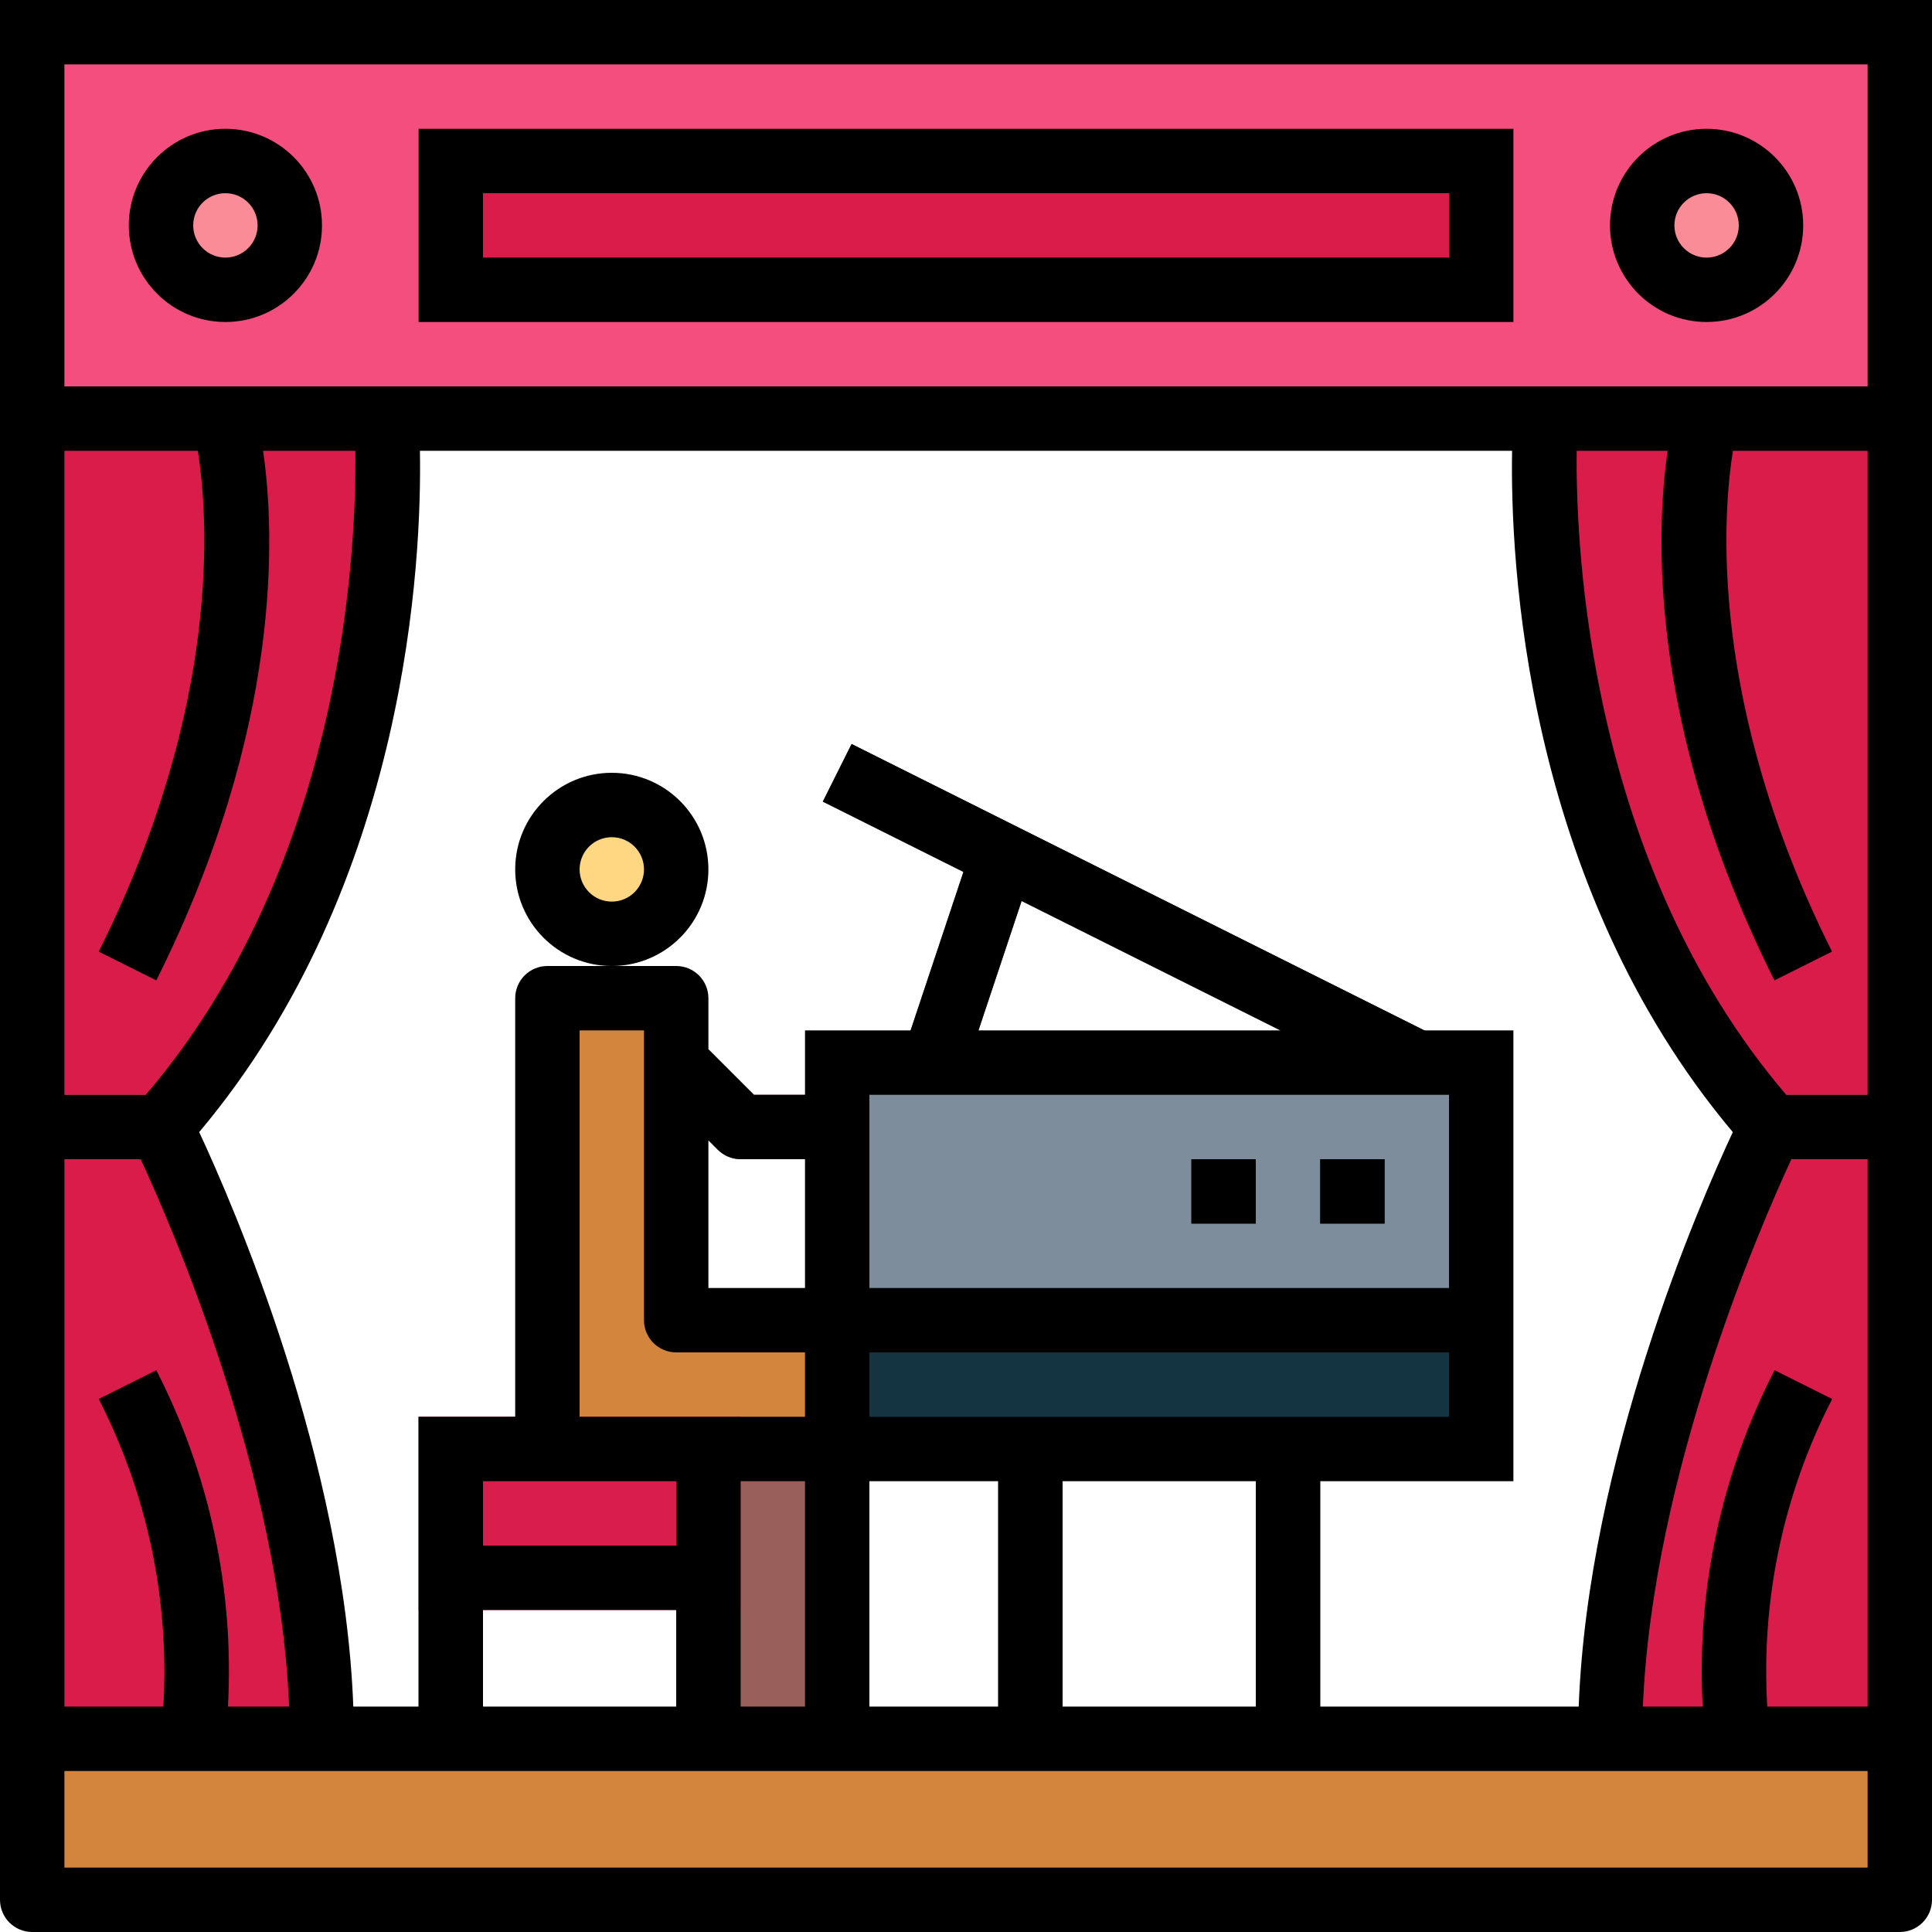 <svg height="480pt" viewBox="0 0 480 480" width="480pt" xmlns="http://www.w3.org/2000/svg"><path d="m204.422 199.156 7.156-14.309 144.004 72-7.156 14.312zm0 0" fill="#394d5c"/><path d="m224.41 261.465 16.016-48 15.168 5.062-16.016 48zm0 0" fill="#394d5c"/><path d="m208 264h160v64h-160zm0 0" fill="#7d8d9c"/><path d="m8 432h464v40h-464zm0 0" fill="#d3843d"/><path d="m168 216c0 8.836-7.164 16-16 16s-16-7.164-16-16 7.164-16 16-16 16 7.164 16 16zm0 0" fill="#ffd782"/><path d="m96 104s8 104-56 176c0 0 40 80 40 152h-72v-328zm0 0" fill="#da1c4b"/><path d="m8 272h40v16h-40zm0 0" fill="#f98c96"/><path d="m384 104s-8 104 56 176c0 0-40 80-40 152h72v-328zm0 0" fill="#da1c4b"/><path d="m432 272h40v16h-40zm0 0" fill="#f98c96"/><path d="m168 328v-80h-32v112h72v-32zm0 0" fill="#d3843d"/><path d="m176 360h32v72h-32zm0 0" fill="#995f5b"/><path d="m184 432h-16v-64h-48v64h-16v-80h80zm0 0" fill="#394d5d"/><path d="m112 360h64v32h-64zm0 0" fill="#d91d4c"/><path d="m184 400h-80v-48h80zm-64-16h48v-16h-48zm0 0" fill="#da1c4b"/><path d="m208 328h160v32h-160zm0 0" fill="#143441"/><path d="m248 360h16v72h-16zm0 0" fill="#394d5c"/><path d="m312 360h16v72h-16zm0 0" fill="#394d5c"/><path d="m208 288h-24c-2.121 0-4.156-.844-5.656-2.344l-16-16 11.312-11.312 13.656 13.656h20.688zm0 0" fill="#995f5b"/><path d="m328 288h16v16h-16zm0 0" fill="#143441"/><path d="m296 288h16v16h-16zm0 0" fill="#143441"/><path d="m8 8h464v96h-464zm0 0" fill="#f44e7e"/><path d="m112 40h256v32h-256zm0 0" fill="#da1c4b"/><path d="m72 56c0 8.836-7.164 16-16 16s-16-7.164-16-16 7.164-16 16-16 16 7.164 16 16zm0 0" fill="#f98c96"/><path d="m440 56c0 8.836-7.164 16-16 16s-16-7.164-16-16 7.164-16 16-16 16 7.164 16 16zm0 0" fill="#f98c96"/><path d="m176 216c0-13.254-10.746-24-24-24s-24 10.746-24 24 10.746 24 24 24 24-10.746 24-24zm-24 8c-4.418 0-8-3.582-8-8s3.582-8 8-8 8 3.582 8 8-3.582 8-8 8zm0 0"/><path d="m328 288h16v16h-16zm0 0"/><path d="m296 288h16v16h-16zm0 0"/><path d="m0 472c0 4.418 3.582 8 8 8h464c4.418 0 8-3.582 8-8v-472h-480zm49.145-360c2.535 15.879 6.145 62.895-24.625 124.426l14.312 7.148c31.496-62.973 29.457-111.43 26.527-131.574h22.922c.32 24.145-2.855 102.398-52.059 160h-20.223v-160zm395.918 176h18.938v136h-24.93c-1.586-26.461 3.984-52.859 16.129-76.426l-14.32-7.148c-13.254 25.781-19.418 54.625-17.855 83.574h-14.855c2.359-57.754 29.199-119.406 36.895-136zm-52.84 136h-64.223v-56h48v-112h-22.113l-142.312-71.16-7.148 14.32 34.934 17.465-13.121 39.375h-26.238v16h-12.688l-11.312-11.312v-12.688c0-4.418-3.582-8-8-8h-32c-4.418 0-8 3.582-8 8v104h-24v72h-16.223c-2.297-61.312-29.922-124.801-38.289-142.734 52.062-61.891 55.312-142.867 54.84-169.266h271.344c-.465 26.398 2.777 107.375 54.84 169.266-8.367 17.934-35.992 81.422-38.289 142.734zm-224.223-88h32v16h-56v-96h16v72c0 4.418 3.582 8 8 8zm150.113-80h-75.016l10.719-32.152zm41.887 16v48h-144v-48zm-144 80v-16h144v16zm-16-32h-24v-36.688l2.344 2.344c1.5 1.5 3.535 2.344 5.656 2.344h16zm-32 48v16h-48v-16zm0 32v24h-48v-24zm16-32h16v56h-16zm32 0h32v56h-32zm48 0h48v56h-48zm-223.414 56h-24.586v-136h18.945c7.695 16.586 34.527 78.184 36.887 136h-15.199c1.582-28.945-4.562-57.789-17.801-83.574l-14.312 7.148c12.078 23.586 17.625 49.973 16.066 76.426zm423.414 40h-448v-24h448zm0-192h-20.223c-49.09-57.496-52.344-135.824-52.051-160h22.594c-2.93 20.145-4.969 68.602 26.52 131.574l14.32-7.148c-30.77-61.531-27.16-108.547-24.625-124.426h33.465zm-448-256h448v80h-448zm0 0"/><path d="m376 32h-272v48h272zm-16 32h-240v-16h240zm0 0"/><path d="m56 32c-13.254 0-24 10.746-24 24s10.746 24 24 24 24-10.746 24-24-10.746-24-24-24zm0 32c-4.418 0-8-3.582-8-8s3.582-8 8-8 8 3.582 8 8-3.582 8-8 8zm0 0"/><path d="m424 80c13.254 0 24-10.746 24-24s-10.746-24-24-24-24 10.746-24 24 10.746 24 24 24zm0-32c4.418 0 8 3.582 8 8s-3.582 8-8 8-8-3.582-8-8 3.582-8 8-8zm0 0"/></svg>